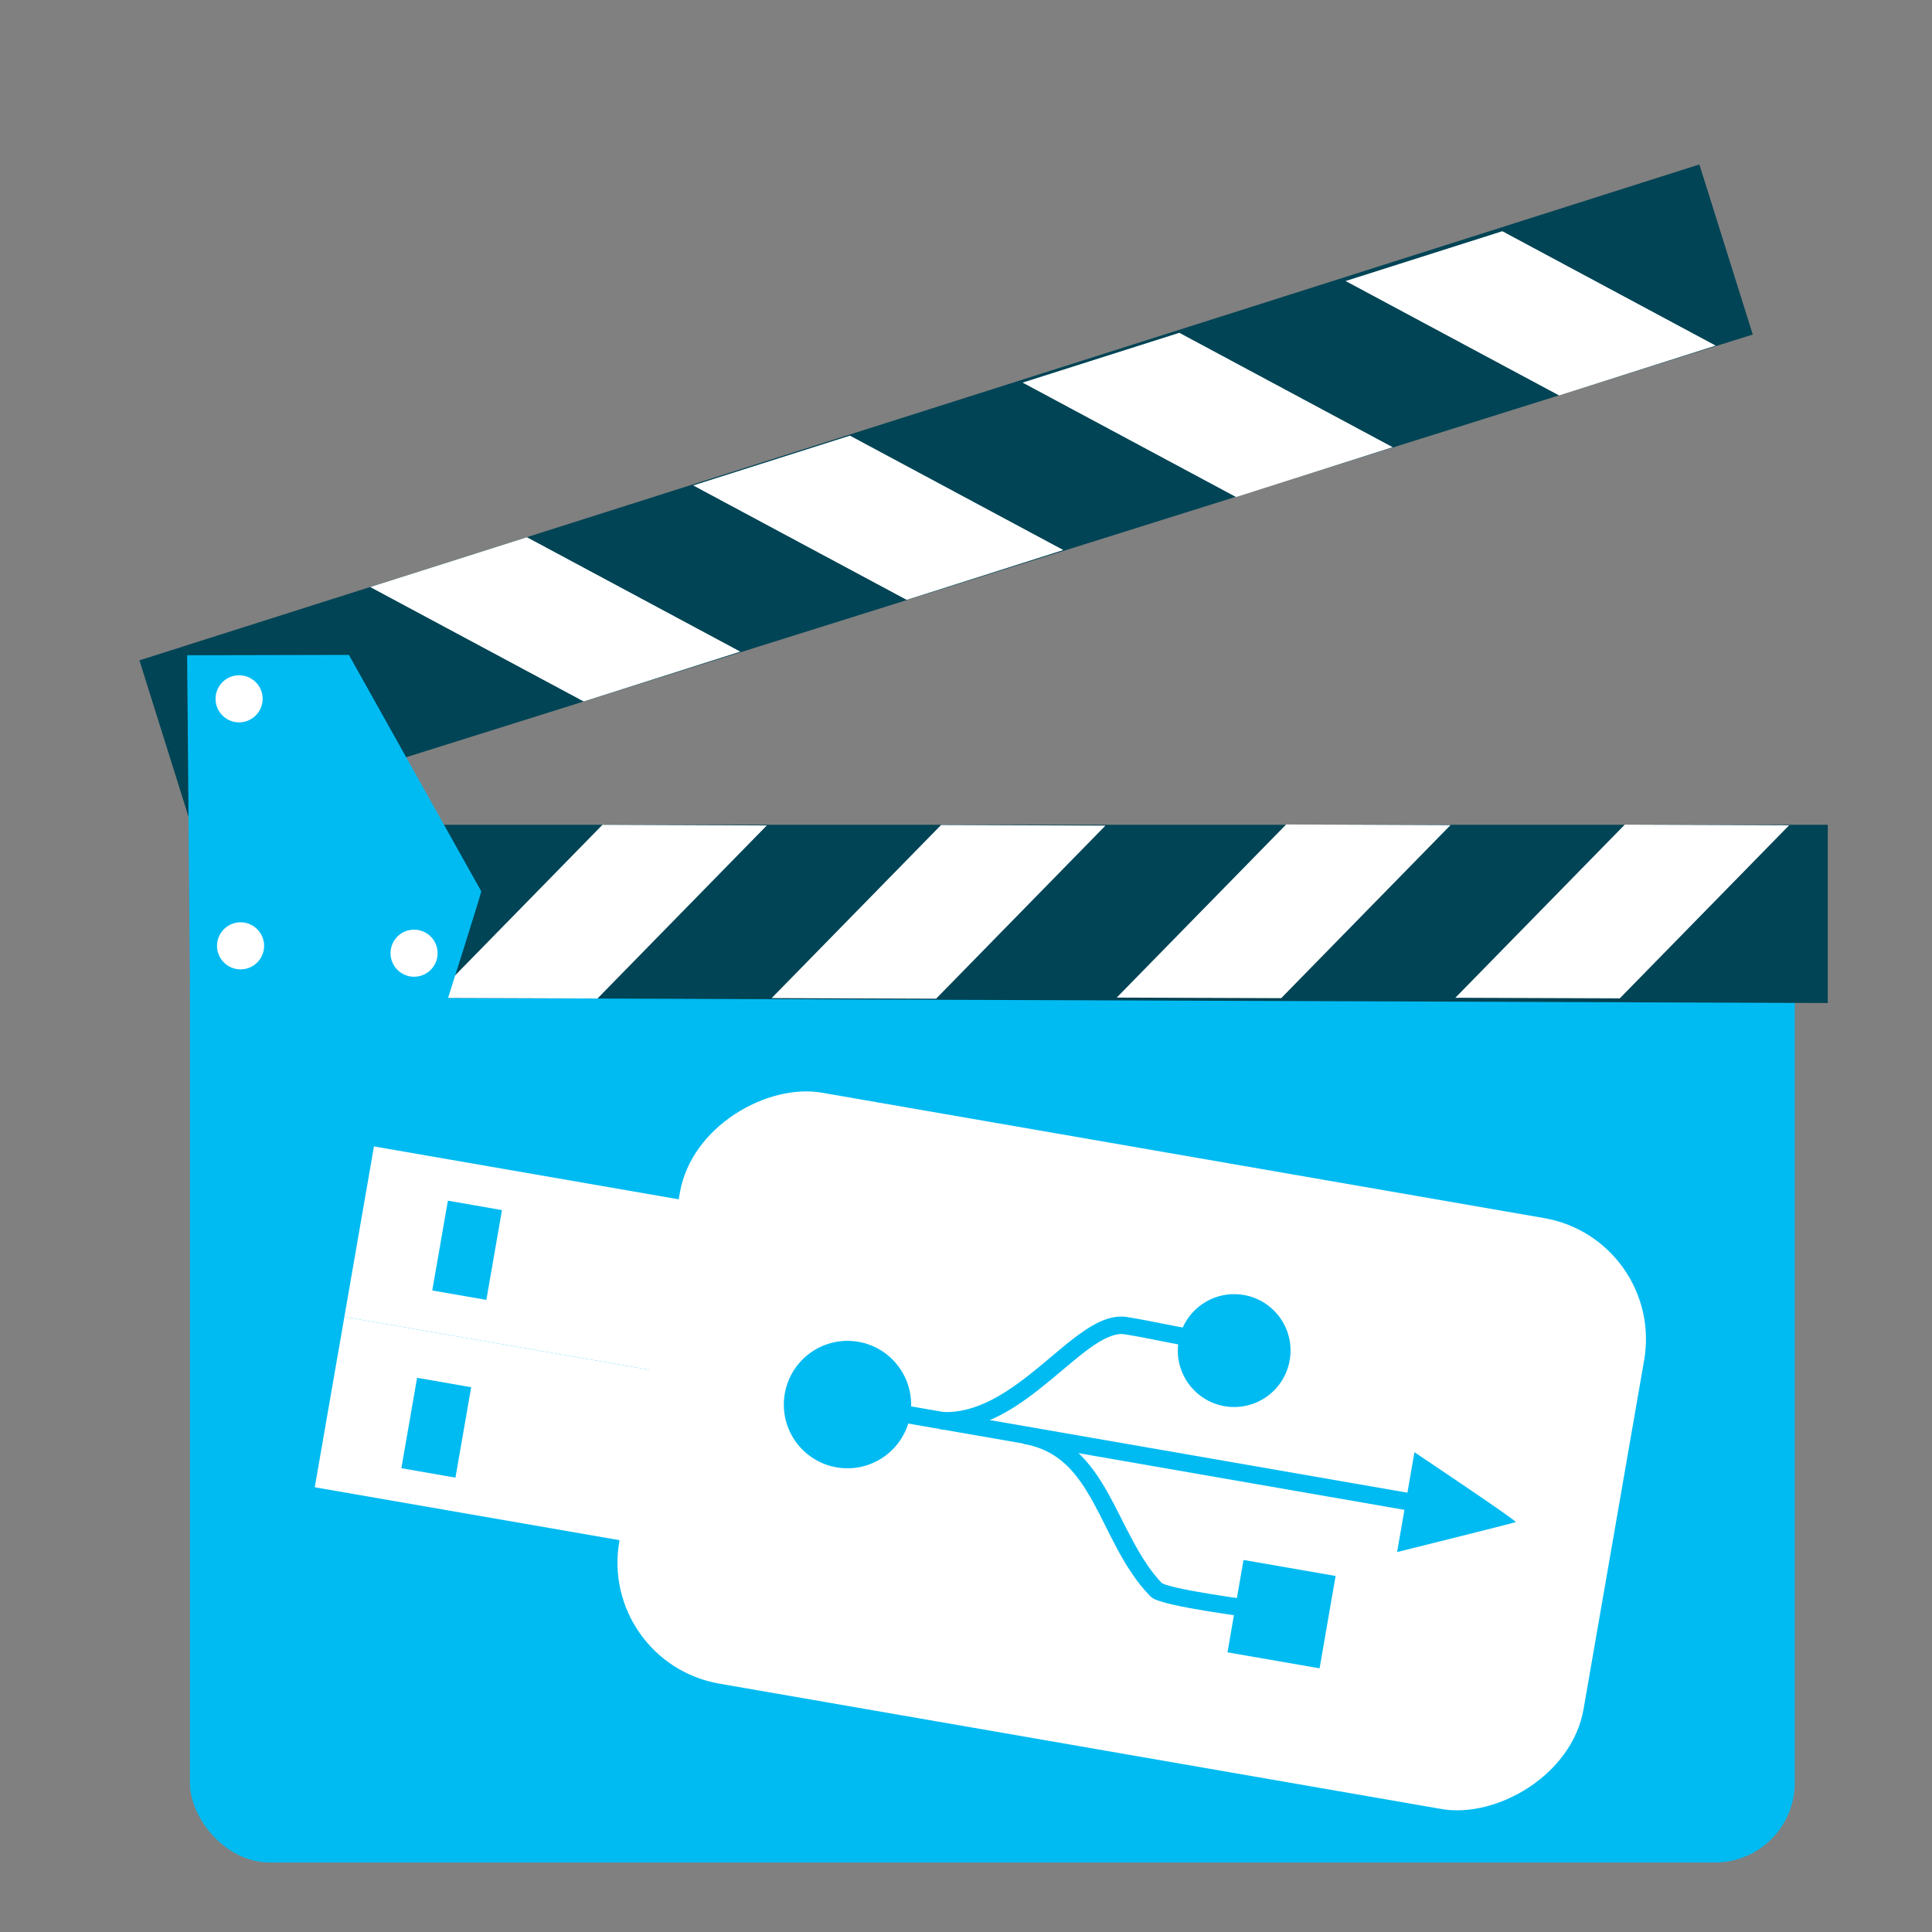 <?xml version="1.0" encoding="UTF-8" standalone="no"?>
<!-- Created using Karbon, part of Calligra: http://www.calligra.org/karbon -->

<svg
   xmlns:dc="http://purl.org/dc/elements/1.1/"
   xmlns:cc="http://creativecommons.org/ns#"
   xmlns:rdf="http://www.w3.org/1999/02/22-rdf-syntax-ns#"
   xmlns:svg="http://www.w3.org/2000/svg"
   xmlns="http://www.w3.org/2000/svg"
   xmlns:sodipodi="http://sodipodi.sourceforge.net/DTD/sodipodi-0.dtd"
   xmlns:inkscape="http://www.inkscape.org/namespaces/inkscape"
   width="512"
   height="512"
   id="svg2"
   version="1.1"
   inkscape:version="0.91 r13725"
   sodipodi:docname="luvcview.svg"
   viewBox="0 0 512 512">
  <rect x="0" y="0" width="512" height="512" fill="#808080" stroke="none"/>
  <sodipodi:namedview
     pagecolor="#ffffff"
     bordercolor="#666666"
     borderopacity="1"
     objecttolerance="10"
     gridtolerance="10"
     guidetolerance="10"
     inkscape:pageopacity="0"
     inkscape:pageshadow="2"
     inkscape:window-width="1366"
     inkscape:window-height="715"
     id="namedview22"
     showgrid="false"
     inkscape:zoom="0.2608702"
     inkscape:cx="615.95342"
     inkscape:cy="-208.84384"
     inkscape:window-x="0"
     inkscape:window-y="24"
     inkscape:window-maximized="1"
     inkscape:current-layer="svg2"
     inkscape:document-units="px" />
  <defs
     id="defs4" />
  <g
     id="g4231">
    <g
       id="g4171"
       transform="translate(9.535,-527.476)">
      <rect
         style="fill:#00bbf2;fill-opacity:1;stroke:none"
         id="rect2997-3"
         width="425.303"
         height="252.733"
         x="40.795"
         y="768.328"
         ry="21.154" />
      <path
         style="fill:#004455;fill-opacity:1;stroke:none"
         d="m 41.063,791.713 433.783,1.575 0,-47.236 -433.783,0 z"
         id="path2999-6"
         inkscape:connector-curvature="0"
         sodipodi:nodetypes="ccccc" />
      <path
         style="fill:#ffffff;stroke:none"
         d="m 148.806,792.091 -43.581,-0.155 44.9,-45.879 43.555,0.173 z"
         id="path3769-7"
         inkscape:connector-curvature="0"
         sodipodi:nodetypes="ccccc" />
      <path
         style="fill:#ffffff;stroke:none"
         d="m 238.541,792.14 -43.581,-0.155 44.9,-45.879 43.555,0.173 z"
         id="path3769-3-5"
         inkscape:connector-curvature="0"
         sodipodi:nodetypes="ccccc" />
      <path
         style="fill:#ffffff;stroke:none"
         d="m 329.99,792 -43.581,-0.155 44.9,-45.879 43.555,0.173 z"
         id="path3769-6-3"
         inkscape:connector-curvature="0"
         sodipodi:nodetypes="ccccc" />
      <path
         style="fill:#ffffff;stroke:none"
         d="m 419.725,792.049 -43.581,-0.155 44.9,-45.879 43.555,0.173 z"
         id="path3769-3-7-5"
         inkscape:connector-curvature="0"
         sodipodi:nodetypes="ccccc" />
      <path
         style="fill:#004455;fill-opacity:1;stroke:none"
         d="M 27.416,702.474 440.817,571.06 454.963,616.128 41.091,746.04 Z"
         id="path2999-3-6"
         inkscape:connector-curvature="0"
         sodipodi:nodetypes="ccccc" />
      <path
         style="fill:#ffffff;stroke:none"
         d="M 130.101,669.846 88.567,683.046 145.146,713.373 186.65,700.163 Z"
         id="path3769-5-2"
         inkscape:connector-curvature="0"
         sodipodi:nodetypes="ccccc" />
      <path
         style="fill:#ffffff;stroke:none"
         d="m 215.703,642.925 -41.534,13.2 56.579,30.327 41.504,-13.21 z"
         id="path3769-3-6-9"
         inkscape:connector-curvature="0"
         sodipodi:nodetypes="ccccc" />
      <path
         style="fill:#ffffff;stroke:none"
         d="m 302.996,615.671 -41.535,13.2 56.579,30.327 41.504,-13.21 z"
         id="path3769-6-2-1"
         inkscape:connector-curvature="0"
         sodipodi:nodetypes="ccccc" />
      <path
         style="fill:#ffffff;stroke:none"
         d="m 388.598,588.75 -41.534,13.2 56.579,30.327 41.504,-13.21 z"
         id="path3769-3-7-9-2"
         inkscape:connector-curvature="0"
         sodipodi:nodetypes="ccccc" />
      <path
         style="fill:#00bbf2;fill-opacity:1;stroke:none"
         d="m 40.837,792.504 68.193,0 c 0,0 9.058,-28.453 8.963,-28.836 l -35.071,-62.638 -42.864,0.095 z"
         id="path3861-7"
         inkscape:connector-curvature="0"
         sodipodi:nodetypes="cccccc" />
      <path
         sodipodi:type="arc"
         style="fill:#ffffff;fill-opacity:1;stroke:none"
         id="path3863-0"
         sodipodi:cx="53.826439"
         sodipodi:cy="712.66858"
         sodipodi:rx="6.2348132"
         sodipodi:ry="6.2348132"
         d="m 60.061,712.669 a 6.235,6.235 0 0 1 -6.227,6.235 6.235,6.235 0 0 1 -6.242,-6.22 6.235,6.235 0 0 1 6.213,-6.249 6.235,6.235 0 0 1 6.257,6.206"
         sodipodi:start="0"
         sodipodi:end="6.2784904"
         sodipodi:open="true" />
      <path
         sodipodi:type="arc"
         style="fill:#ffffff;fill-opacity:1;stroke:none"
         id="path3863-1-9"
         sodipodi:cx="54.216141"
         sodipodi:cy="778.13409"
         sodipodi:rx="6.2348132"
         sodipodi:ry="6.2348132"
         d="m 60.451,778.134 a 6.235,6.235 0 0 1 -6.227,6.235 6.235,6.235 0 0 1 -6.242,-6.22 6.235,6.235 0 0 1 6.213,-6.249 6.235,6.235 0 0 1 6.257,6.205"
         sodipodi:start="0"
         sodipodi:end="6.2784904"
         sodipodi:open="true" />
      <path
         sodipodi:type="arc"
         style="fill:#ffffff;fill-opacity:1;stroke:none"
         id="path3863-2-3"
         sodipodi:cx="100.19794"
         sodipodi:cy="780.08252"
         sodipodi:rx="6.2348132"
         sodipodi:ry="6.2348132"
         d="m 106.433,780.083 a 6.235,6.235 0 0 1 -6.228,6.235 6.235,6.235 0 0 1 -6.242,-6.22 6.235,6.235 0 0 1 6.213,-6.249 6.235,6.235 0 0 1 6.257,6.206"
         sodipodi:start="0"
         sodipodi:end="6.2784904"
         sodipodi:open="true" />
    </g>
    <rect
       transform="matrix(-0.171,0.985,-0.985,-0.171,0,0)"
       id="shape0"
       stroke-miterlimit="2"
       width="45.853"
       height="87.445"
       x="282.459"
       y="-237.091"
       style="fill:#ffffff;fill-opacity:1;fill-rule:evenodd;stroke:#003bc3;stroke-width:0;stroke-linecap:square;stroke-linejoin:miter;stroke-miterlimit:2" />
    <rect
       transform="matrix(-0.171,0.985,-0.985,-0.171,0,0)"
       id="shape1"
       stroke-miterlimit="2"
       width="45.853"
       height="87.445"
       x="328.312"
       y="-237.091"
       style="fill:#ffffff;fill-opacity:1;fill-rule:evenodd;stroke:#003bc3;stroke-width:0;stroke-linecap:square;stroke-linejoin:miter;stroke-miterlimit:2" />
    <rect
       transform="matrix(-0.171,0.985,-0.985,-0.171,0,0)"
       id="shape2"
       stroke-miterlimit="2"
       width="158.991"
       height="259.439"
       rx="32.578"
       ry="32.559"
       x="248.12"
       y="-491.08"
       style="fill:#ffffff;fill-opacity:1;fill-rule:evenodd;stroke:#003bc3;stroke-width:0;stroke-linecap:square;stroke-linejoin:miter;stroke-miterlimit:2" />
    <path
       inkscape:connector-curvature="0"
       id="shape3"
       d="m 133.029,320.688 -14.334,-2.493 -4.139,23.796 14.334,2.493 4.139,-23.796 z m -8.163,46.938 -14.334,-2.493 -4.167,23.959 14.334,2.493 4.167,-23.959 z"
       style="fill:#00bbf2;fill-opacity:1;fill-rule:evenodd;stroke:none;stroke-width:0;stroke-linecap:square;stroke-linejoin:miter;stroke-miterlimit:2;stroke-opacity:1" />
    <rect
       id="rect1933"
       transform="matrix(0.985,0.171,-0.171,0.985,0,0)"
       stroke-miterlimit="2"
       width="24.778"
       height="24.852"
       x="395.506"
       y="351.043"
       style="fill:#00bbf2;fill-opacity:1;stroke:#2c3e50;stroke-width:0;stroke-linecap:butt;stroke-linejoin:miter;stroke-miterlimit:2" />
    <path
       id="path2830"
       stroke-miterlimit="2"
       d="m 241.205,375.118 c -1.596,9.188 -10.33,15.343 -19.507,13.747 -9.177,-1.596 -15.32,-10.339 -13.72,-19.526 1.596,-9.188 10.33,-15.343 19.507,-13.747 9.177,1.596 15.32,10.339 13.72,19.526 z"
       inkscape:connector-curvature="0"
       style="fill:#00bbf2;fill-opacity:1;stroke:#2c3e50;stroke-width:0;stroke-linecap:butt;stroke-linejoin:miter;stroke-miterlimit:2" />
    <path
       id="path4602"
       stroke-miterlimit="2"
       d="m 341.786,360.478 c -1.413,8.137 -9.148,13.587 -17.275,12.174 -8.127,-1.413 -13.567,-9.156 -12.15,-17.292 1.413,-8.137 9.148,-13.588 17.275,-12.174 8.127,1.413 13.567,9.156 12.15,17.292 z"
       inkscape:connector-curvature="0"
       style="fill:#00bbf2;fill-opacity:1;stroke:#2c3e50;stroke-width:0;stroke-linecap:butt;stroke-linejoin:miter;stroke-miterlimit:2" />
    <path
       id="path4608"
       stroke-miterlimit="2"
       d="m 374.846,384.857 c 0,0 27.342,18.271 26.84,18.516 -0.502,0.245 -31.441,7.937 -31.441,7.937 z"
       inkscape:connector-curvature="0"
       style="fill:#00bbf2;fill-opacity:1;fill-rule:evenodd;stroke:#2c3e50;stroke-width:0;stroke-linecap:butt;stroke-linejoin:miter;stroke-miterlimit:2" />
    <path
       inkscape:connector-curvature="0"
       id="path2766"
       d="m 295.844,348.98 c -2.921,0.341 -5.745,1.82 -8.527,3.699 -3.709,2.506 -7.493,5.877 -11.504,9.203 -8.022,6.653 -16.775,12.916 -26.375,12.285 l -0.303,4.602 c 11.721,0.77 21.451,-6.558 29.623,-13.336 4.086,-3.389 7.828,-6.694 11.141,-8.932 3.312,-2.238 6.045,-3.256 8.141,-2.906 8.151,1.36 11.697,2.37 22.223,4.127 l 0.76,-4.551 c -10.409,-1.737 -13.924,-2.74 -22.225,-4.125 -0.997,-0.166 -1.98,-0.18 -2.953,-0.066 z"
       style="color:#000000;font-style:normal;font-variant:normal;font-weight:normal;font-stretch:normal;font-size:medium;line-height:normal;font-family:sans-serif;text-indent:0;text-align:start;text-decoration:none;text-decoration-line:none;text-decoration-style:solid;text-decoration-color:#000000;letter-spacing:normal;word-spacing:normal;text-transform:none;direction:ltr;block-progression:tb;writing-mode:lr-tb;baseline-shift:baseline;text-anchor:start;white-space:normal;clip-rule:nonzero;display:inline;overflow:visible;visibility:visible;opacity:1;isolation:auto;mix-blend-mode:normal;color-interpolation:sRGB;color-interpolation-filters:linearRGB;solid-color:#000000;solid-opacity:1;fill:#00bbf2;fill-opacity:1;fill-rule:nonzero;stroke:none;stroke-width:4.613;stroke-linecap:butt;stroke-linejoin:miter;stroke-miterlimit:2.013;stroke-dasharray:none;stroke-dashoffset:0;stroke-opacity:1;color-rendering:auto;image-rendering:auto;shape-rendering:auto;text-rendering:auto;enable-background:accumulate" />
    <path
       inkscape:connector-curvature="0"
       id="path3653"
       d="m 271.953,378.076 -0.791,4.545 c 9.47,1.647 14.177,7.613 18.527,15.459 4.35,7.846 7.936,17.421 15.012,24.809 l 0.039,0.041 0.041,0.039 c 0.907,0.859 1.642,1.027 2.623,1.354 0.981,0.327 2.145,0.632 3.461,0.934 2.633,0.603 5.861,1.184 9.059,1.707 3.197,0.523 6.359,0.985 8.814,1.332 2.456,0.347 4.405,0.615 4.494,0.631 l 0.789,-4.545 c -0.656,-0.114 -2.201,-0.31 -4.639,-0.654 -2.438,-0.344 -5.569,-0.8 -8.715,-1.314 -3.146,-0.514 -6.312,-1.089 -8.771,-1.652 -1.23,-0.282 -2.286,-0.564 -3.033,-0.812 -0.728,-0.243 -1.173,-0.596 -0.887,-0.32 -6.174,-6.483 -9.689,-15.549 -14.254,-23.783 -4.581,-8.262 -10.635,-15.831 -21.77,-17.768 z"
       style="color:#000000;font-style:normal;font-variant:normal;font-weight:normal;font-stretch:normal;font-size:medium;line-height:normal;font-family:sans-serif;text-indent:0;text-align:start;text-decoration:none;text-decoration-line:none;text-decoration-style:solid;text-decoration-color:#000000;letter-spacing:normal;word-spacing:normal;text-transform:none;direction:ltr;block-progression:tb;writing-mode:lr-tb;baseline-shift:baseline;text-anchor:start;white-space:normal;clip-rule:nonzero;display:inline;overflow:visible;visibility:visible;opacity:1;isolation:auto;mix-blend-mode:normal;color-interpolation:sRGB;color-interpolation-filters:linearRGB;solid-color:#000000;solid-opacity:1;fill:#00bbf2;fill-opacity:1;fill-rule:nonzero;stroke:none;stroke-width:4.613;stroke-linecap:butt;stroke-linejoin:miter;stroke-miterlimit:2.013;stroke-dasharray:none;stroke-dashoffset:0;stroke-opacity:1;color-rendering:auto;image-rendering:auto;shape-rendering:auto;text-rendering:auto;enable-background:accumulate" />
    <path
       inkscape:connector-curvature="0"
       id="path5436"
       d="m 224.713,369.795 -0.791,4.545 154.59,26.887 0.789,-4.545 -154.588,-26.887 z"
       style="color:#000000;font-style:normal;font-variant:normal;font-weight:normal;font-stretch:normal;font-size:medium;line-height:normal;font-family:sans-serif;text-indent:0;text-align:start;text-decoration:none;text-decoration-line:none;text-decoration-style:solid;text-decoration-color:#000000;letter-spacing:normal;word-spacing:normal;text-transform:none;direction:ltr;block-progression:tb;writing-mode:lr-tb;baseline-shift:baseline;text-anchor:start;white-space:normal;clip-rule:nonzero;display:inline;overflow:visible;visibility:visible;opacity:1;isolation:auto;mix-blend-mode:normal;color-interpolation:sRGB;color-interpolation-filters:linearRGB;solid-color:#000000;solid-opacity:1;fill:#00bbf2;fill-opacity:1;fill-rule:nonzero;stroke:none;stroke-width:4.613;stroke-linecap:butt;stroke-linejoin:miter;stroke-miterlimit:2.013;stroke-dasharray:none;stroke-dashoffset:0;stroke-opacity:1;color-rendering:auto;image-rendering:auto;shape-rendering:auto;text-rendering:auto;enable-background:accumulate" />
  </g>
</svg>
